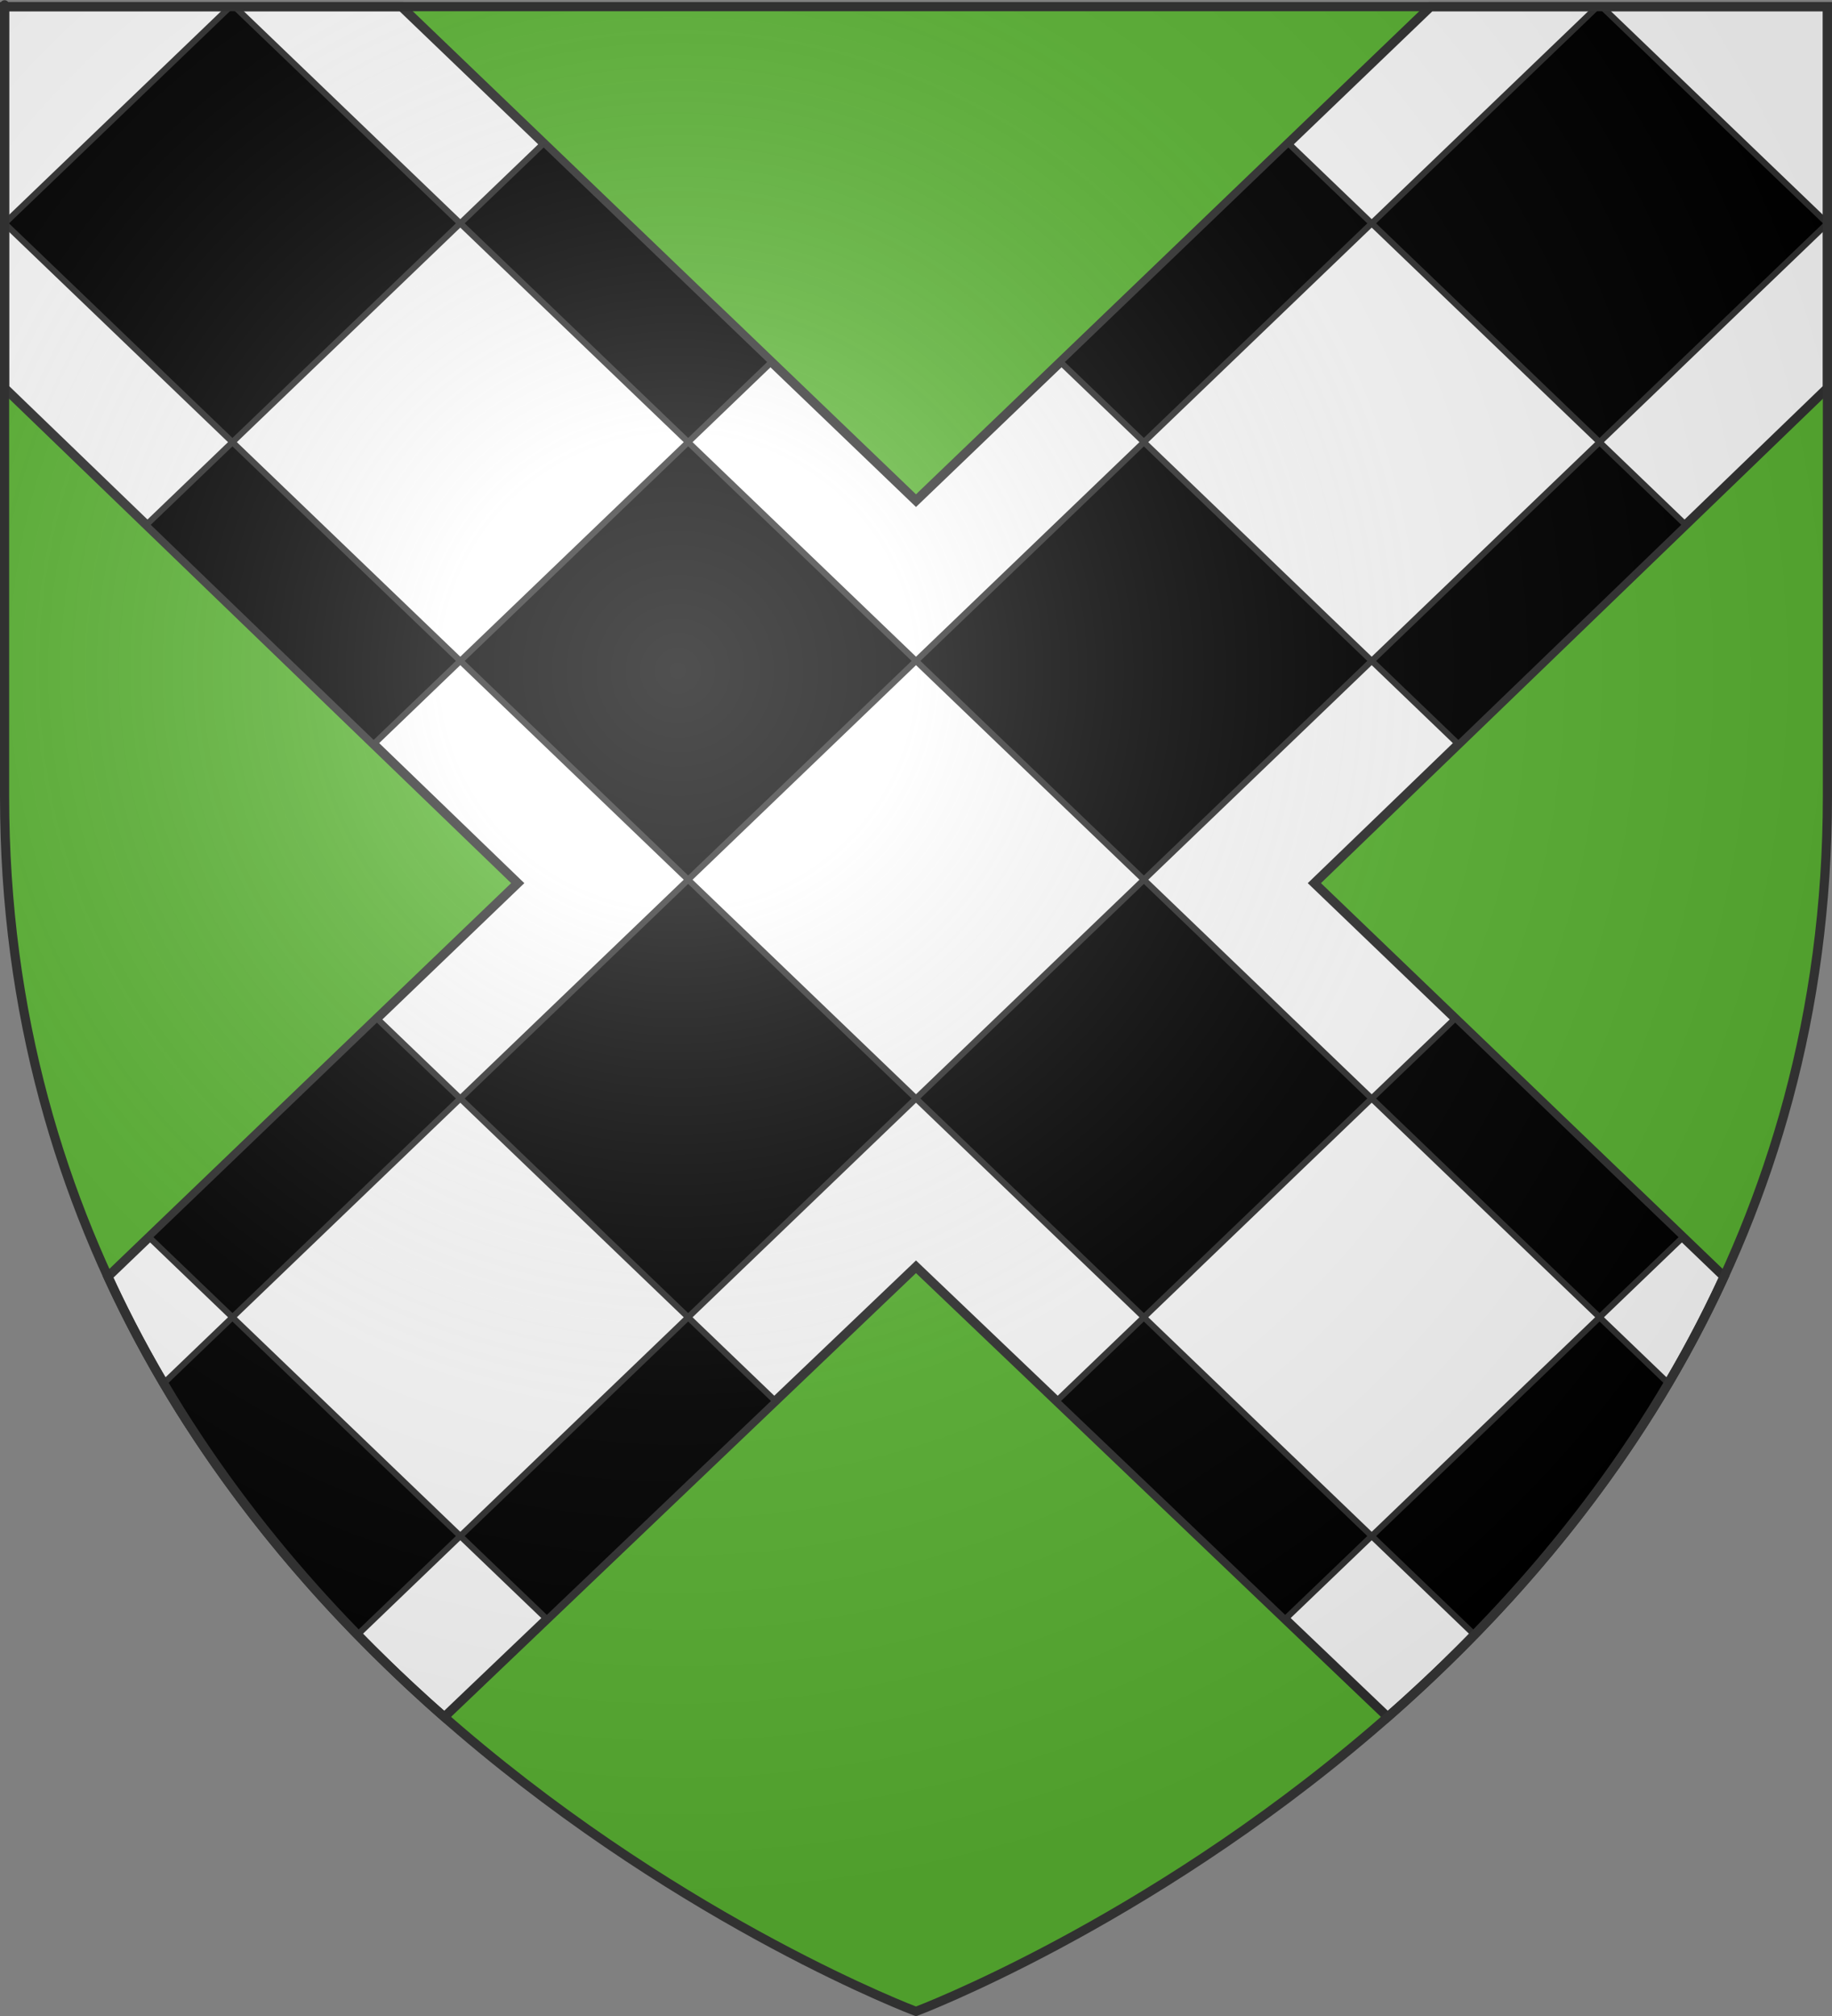 <?xml version="1.0" encoding="UTF-8" standalone="no"?>
<svg
   xmlns:dc="http://purl.org/dc/elements/1.1/"
   xmlns:cc="http://creativecommons.org/ns#"
   xmlns:rdf="http://www.w3.org/1999/02/22-rdf-syntax-ns#"
   xmlns:svg="http://www.w3.org/2000/svg"
   xmlns="http://www.w3.org/2000/svg"
   xmlns:xlink="http://www.w3.org/1999/xlink"
   xmlns:sodipodi="http://sodipodi.sourceforge.net/DTD/sodipodi-0.dtd"
   xmlns:inkscape="http://www.inkscape.org/namespaces/inkscape"
   height="660"
   width="600"
   version="1.0"
   id="svg2"
   sodipodi:version="0.32"
   inkscape:version="0.47pre1"
   sodipodi:docname="Cazoule-lès-Béziers.svg"
   inkscape:export-filename="/Users/olivier/Desktop/Blason Rouge/Blason_Vide_3D.png"
   inkscape:export-xdpi="144"
   inkscape:export-ydpi="144"
   inkscape:output_extension="org.inkscape.output.svg.inkscape">
  <rect width="100%" height="100%" fill="#808080" stroke="none"/>
  <sodipodi:namedview
     inkscape:window-height="706"
     inkscape:window-width="1366"
     inkscape:pageshadow="2"
     inkscape:pageopacity="0.0"
     guidetolerance="10.0"
     gridtolerance="10.0"
     objecttolerance="10.0"
     borderopacity="1.0"
     bordercolor="#666666"
     pagecolor="#ffffff"
     id="base"
     showgrid="false"
     height="660px"
     inkscape:zoom="0.7204351"
     inkscape:cx="216.71334"
     inkscape:cy="329.66161"
     inkscape:window-x="-8"
     inkscape:window-y="-8"
     inkscape:current-layer="layer3"
     inkscape:object-nodes="true"
     inkscape:window-maximized="1" />
  <desc
     id="desc4">Flag of Canton of Valais (Wallis)</desc>
  <defs
     id="defs6">
    <linearGradient
       id="linearGradient2893">
      <stop
         style="stop-color:white;stop-opacity:0.314;"
         offset="0"
         id="stop2895" />
      <stop
         id="stop2897"
         offset="0.19"
         style="stop-color:white;stop-opacity:0.251;" />
      <stop
         style="stop-color:#6b6b6b;stop-opacity:0.125;"
         offset="0.6"
         id="stop2901" />
      <stop
         style="stop-color:black;stop-opacity:0.125;"
         offset="1"
         id="stop2899" />
    </linearGradient>
    <radialGradient
       inkscape:collect="always"
       xlink:href="#linearGradient2893"
       id="radialGradient3163"
       gradientUnits="userSpaceOnUse"
       gradientTransform="matrix(1.353,0,0,1.349,-77.629,-85.747)"
       cx="221.445"
       cy="226.331"
       fx="221.445"
       fy="226.331"
       r="300" />
  </defs>
  <g
     inkscape:groupmode="layer"
     id="layer3"
     inkscape:label="Fond écu"
     style="display:inline">
    <g
       id="g12820"
       transform="translate(2472.693,95.365)" />
    <g
       id="g3645"
       transform="translate(1652.462,-502.36)">
      <g
         id="g7133"
         transform="translate(109.318,303.367)" />
    </g>
    <g
       style="display:inline"
       id="g6129"
       transform="translate(941.367,104.599)" />
    <g
       transform="translate(1772.693,95.365)"
       style="display:inline"
       inkscape:label="Meubles"
       id="g20265" />
    <g
       id="g50302"
       transform="translate(4706.483,912.075)" />
    <g
       id="g50306"
       transform="translate(3886.252,314.351)">
      <g
         id="g50308"
         transform="translate(109.318,303.367)" />
    </g>
    <g
       style="display:inline"
       id="g50310"
       transform="translate(3175.157,921.309)" />
    <g
       transform="translate(4006.483,912.076)"
       style="display:inline"
       inkscape:label="Meubles"
       id="g50312" />
    <g
       id="g4387"
       inkscape:label="Meubles"
       style="display:inline"
       transform="translate(3306.483,912.076)" />
    <g
       id="g6860"
       inkscape:label="Meubles"
       transform="translate(700,-2.8023842e-4)" />
    <g
       id="g7057"
       transform="translate(2472.693,95.365)" />
    <g
       id="g7059"
       transform="translate(1652.462,-502.36)">
      <g
         id="g7061"
         transform="translate(109.318,303.367)" />
    </g>
    <g
       style="display:inline"
       id="g7063"
       transform="translate(941.367,104.599)" />
    <g
       transform="translate(1772.693,95.365)"
       style="display:inline"
       inkscape:label="Meubles"
       id="g7065" />
    <g
       id="g7067"
       transform="translate(4706.483,912.075)" />
    <g
       id="g7069"
       transform="translate(3886.252,314.351)">
      <g
         id="g7071"
         transform="translate(109.318,303.367)" />
    </g>
    <g
       style="display:inline"
       id="g7073"
       transform="translate(3175.157,921.309)" />
    <g
       transform="translate(4006.483,912.076)"
       style="display:inline"
       inkscape:label="Meubles"
       id="g7075" />
    <g
       id="g7077"
       inkscape:label="Meubles"
       style="display:inline"
       transform="translate(3306.483,912.076)" />
    <g
       id="g7084"
       inkscape:label="Meubles"
       transform="translate(700,-2.8023842e-4)" />
    <g
       id="g7846"
       inkscape:label="Meubles"
       transform="translate(700,-2.8023842e-4)" />
    <path
       id="path6412"
       style="fill:#5ab532;fill-opacity:1;fill-rule:evenodd;stroke:none"
       d="m 300,658.5 c 0,0 298.5,-112.436 298.5,-398.182 0,-285.746 0,-258.818 0,-258.818 l -597,0 0,258.818 C 1.5,546.064 300,658.5 300,658.5 z"
       sodipodi:nodetypes="cccccc" />
    <g
       id="g8550"
       transform="translate(2472.693,95.365)" />
    <g
       id="g8552"
       transform="translate(1652.462,-502.36)">
      <g
         id="g8554"
         transform="translate(109.318,303.367)" />
    </g>
    <g
       style="display:inline"
       id="g8556"
       transform="translate(941.367,104.599)" />
    <g
       transform="translate(1772.693,95.365)"
       style="display:inline"
       inkscape:label="Meubles"
       id="g8558" />
    <g
       id="g8560"
       transform="translate(4706.483,912.075)" />
    <g
       id="g8562"
       transform="translate(3886.252,314.351)">
      <g
         id="g8564"
         transform="translate(109.318,303.367)" />
    </g>
    <g
       style="display:inline"
       id="g8566"
       transform="translate(3175.157,921.309)" />
    <g
       transform="translate(4006.483,912.076)"
       style="display:inline"
       inkscape:label="Meubles"
       id="g8568" />
    <g
       id="g8570"
       inkscape:label="Meubles"
       style="display:inline"
       transform="translate(3306.483,912.076)" />
    <path
       style="fill:#ffffff;fill-opacity:1;fill-rule:evenodd;stroke:#313131;stroke-width:3;stroke-linecap:butt;stroke-linejoin:miter;stroke-opacity:1"
       d="M 1.5,2.188 1.5,127.031 169.562,289.125 35.344,417.938 c 17.734,38.653 41.058,72.155 66.5,100.844 1.156,1.303 2.305,2.592 3.469,3.875 7.052,7.774 14.252,15.163 21.531,22.219 2.048,1.985 4.098,3.946 6.156,5.875 0.511,0.479 1.02,0.962 1.531,1.438 0.103,0.096 0.209,0.185 0.312,0.281 1.281,1.188 2.56,2.365 3.844,3.531 0.5,0.456 0.998,0.923 1.5,1.375 1.774,1.6 3.566,3.159 5.344,4.719 L 300,414.719 l 154.469,147.375 c 1.777,-1.559 3.569,-3.119 5.344,-4.719 0.501,-0.452 1,-0.919 1.5,-1.375 1.284,-1.167 2.563,-2.343 3.844,-3.531 0.614,-0.569 1.231,-1.144 1.844,-1.719 2.058,-1.929 4.109,-3.89 6.156,-5.875 7.279,-7.056 14.48,-14.445 21.531,-22.219 1.164,-1.283 2.313,-2.572 3.469,-3.875 25.442,-28.689 48.766,-62.191 66.5,-100.844 L 430.469,289.125 598.5,127.031 c 0,-25.656 0,-124.844 0,-124.844 l -129.969,0 L 300,163.906 131.469,2.188 1.5,2.188 z"
       id="path7842" />
    <path
       style="fill:#000000;fill-opacity:1;fill-rule:nonzero;stroke:#313131;stroke-width:2;stroke-opacity:1;display:inline"
       d="M 75.406,2.188 1.5,73.125 76.125,144.75 150.75,73.125 76.844,2.188 l -1.438,0 z M 150.75,73.125 225.375,144.75 252.688,118.531 178.062,46.906 150.75,73.125 z M 225.375,144.75 150.75,216.375 225.375,288 300,216.375 225.375,144.75 z M 300,216.375 374.625,288 449.25,216.375 374.625,144.75 300,216.375 z M 374.625,144.75 449.25,73.125 421.938,46.906 347.312,118.531 374.625,144.75 z M 449.25,73.125 523.875,144.75 598.5,73.125 524.594,2.188 l -1.438,0 L 449.25,73.125 z m 74.625,71.625 -74.625,71.625 28.375,27.25 74.438,-71.812 L 523.875,144.75 z M 374.625,288 300,359.625 374.625,431.25 449.25,359.625 374.625,288 z m 74.625,71.625 74.625,71.625 27.312,-26.219 -74.594,-71.625 L 449.25,359.625 z m 74.625,71.625 -74.625,71.625 33.656,32.312 c 3.964,-4.064 7.896,-8.249 11.781,-12.531 0.355,-0.392 0.708,-0.793 1.062,-1.188 18.347,-20.359 35.665,-43.167 50.656,-68.594 L 523.875,431.25 z M 449.25,502.875 374.625,431.25 346.062,458.656 420.906,530.062 449.25,502.875 z M 300,359.625 225.375,288 150.75,359.625 225.375,431.25 300,359.625 z m -74.625,71.625 -74.625,71.625 28.344,27.188 74.844,-71.406 L 225.375,431.25 z M 150.75,502.875 76.125,431.25 53.594,452.875 c 14.991,25.427 32.309,48.234 50.656,68.594 0.354,0.394 0.706,0.794 1.062,1.188 3.886,4.282 7.817,8.467 11.781,12.531 L 150.75,502.875 z M 76.125,431.25 150.75,359.625 123.438,333.406 48.812,405.031 76.125,431.25 z M 150.75,216.375 76.125,144.75 47.938,171.812 122.375,243.625 150.75,216.375 z"
       id="path17073"
       sodipodi:nodetypes="ccccccccccccccccccccccccccccccccccccccccccccccccccsccccccccccccccccccccccscccccccccccc" />
    <g
       id="g8576"
       inkscape:label="Meubles"
       transform="translate(700,-2.8023842e-4)" />
    <g
       transform="translate(1772.693,104.266)"
       id="g12820-3" />
    <g
       transform="translate(952.462,-493.458)"
       id="g3645-1">
      <g
         transform="translate(109.318,303.367)"
         id="g7133-2" />
    </g>
    <g
       transform="translate(241.367,113.5)"
       id="g6129-3"
       style="display:inline" />
    <g
       id="g20265-3"
       inkscape:label="Meubles"
       style="display:inline"
       transform="translate(1072.693,104.267)" />
    <g
       transform="translate(4006.483,920.977)"
       id="g50302-4" />
    <g
       transform="translate(3186.252,323.253)"
       id="g50306-1">
      <g
         transform="translate(109.318,303.367)"
         id="g50308-1" />
    </g>
    <g
       transform="translate(2475.157,930.211)"
       id="g50310-3"
       style="display:inline" />
    <g
       id="g50312-8"
       inkscape:label="Meubles"
       style="display:inline"
       transform="translate(3306.483,920.978)" />
    <g
       transform="translate(2606.483,920.978)"
       style="display:inline"
       inkscape:label="Meubles"
       id="g4387-7" />
    <g
       id="layer4-4"
       inkscape:label="Meubles"
       transform="translate(700,-2.8023842e-4)" />
  </g>
  <g
     inkscape:groupmode="layer"
     id="layer4"
     inkscape:label="Meubles">
    <g
       style="fill:#e20909;fill-opacity:1;display:inline"
       inkscape:label="Meubles"
       id="g2282"
       transform="translate(0,0.344)" />
  </g>
  <g
     inkscape:groupmode="layer"
     id="layer2"
     inkscape:label="Reflet final"
     sodipodi:insensitive="true">
    <path
       sodipodi:nodetypes="cccccc"
       d="M 300,658.5 C 300,658.5 598.5,546.18 598.5,260.728 C 598.5,-24.723 598.5,2.176 598.5,2.176 L 1.5,2.176 L 1.5,260.728 C 1.5,546.18 300,658.5 300,658.5 z "
       style="opacity:1;fill:url(#radialGradient3163);fill-opacity:1;fill-rule:evenodd;stroke:none;stroke-width:1px;stroke-linecap:butt;stroke-linejoin:miter;stroke-opacity:1"
       id="path2875"
       inkscape:export-xdpi="144"
       inkscape:export-ydpi="144" />
  </g>
  <g
     inkscape:groupmode="layer"
     id="layer1"
     inkscape:label="Contour final"
     sodipodi:insensitive="true">
    <path
       sodipodi:nodetypes="cccccc"
       d="m 300,658.5 c 0,0 -298.5,-112.32 -298.5,-397.772 0,-285.452 0,-258.552 0,-258.552 l 597,0 0,258.552 c 0,285.452 -298.5,397.772 -298.5,397.772 z"
       style="fill:none;stroke:#313131;stroke-width:3;stroke-linecap:butt;stroke-linejoin:miter;stroke-miterlimit:4;stroke-opacity:1;stroke-dasharray:none"
       id="path1411"
       inkscape:export-xdpi="144"
       inkscape:export-ydpi="144" />
  </g>
</svg>

